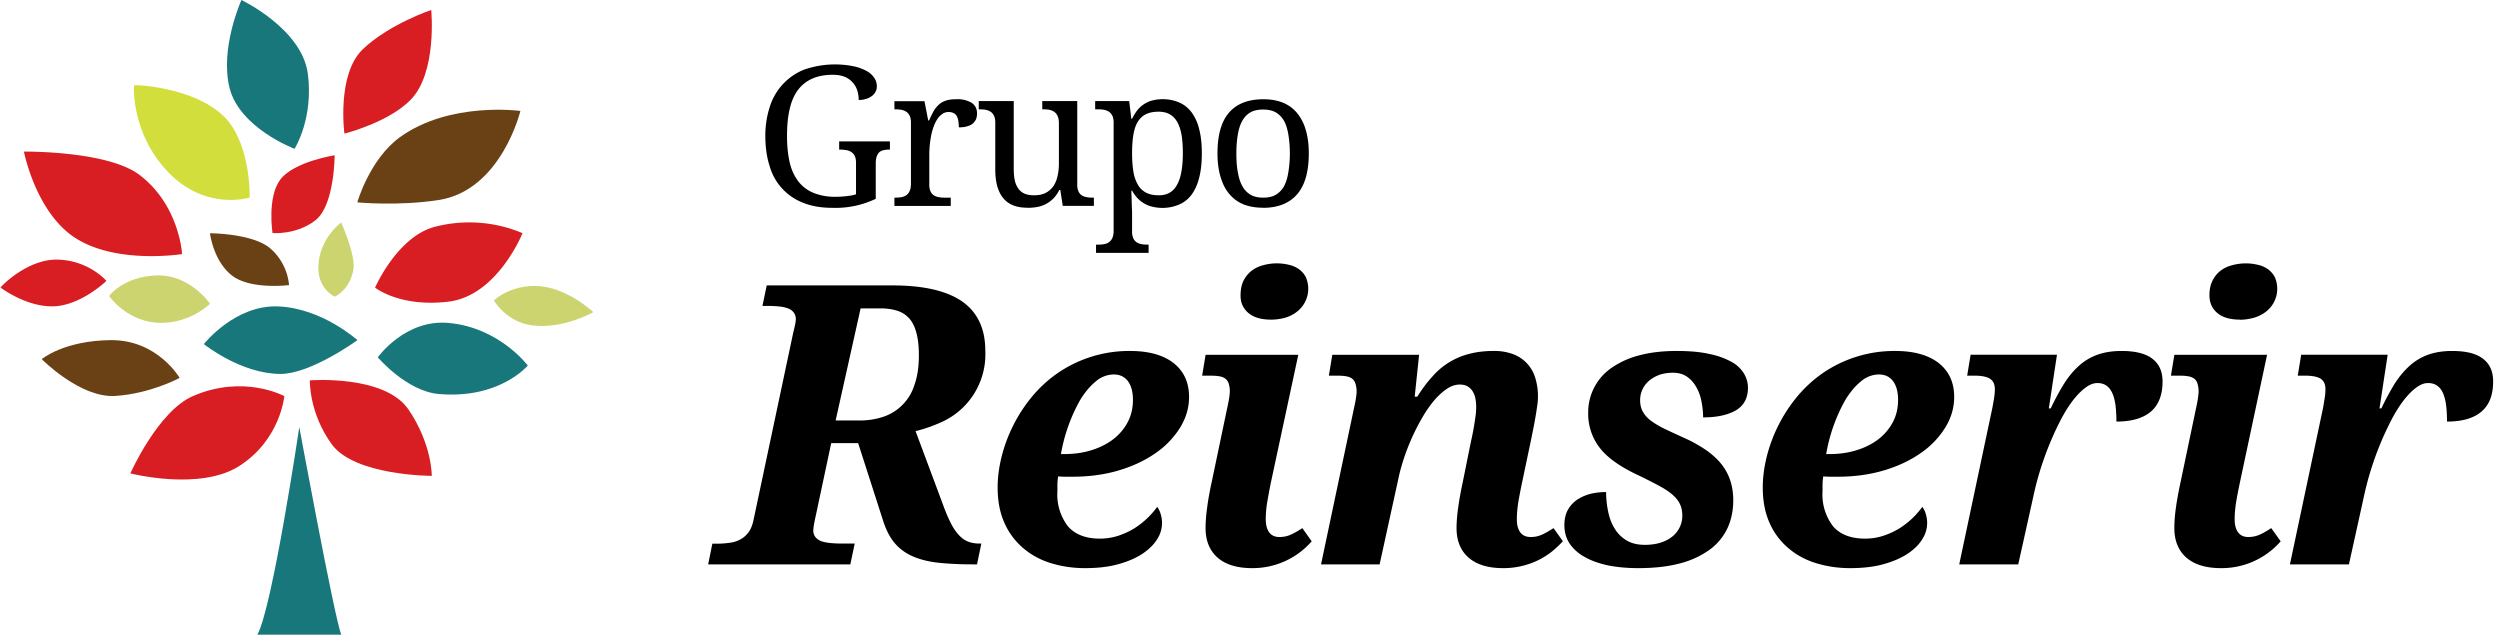 <svg xmlns="http://www.w3.org/2000/svg" width="233" height="60"><g fill="none" fill-rule="nonzero"><path fill="#CCD470" d="M46.03 28s1.36-1.35 3.82-1.35c2.88 0 5.45 2.44 5.45 2.44s-2.74 1.59-5.66 1.24c-2.42-.28-3.61-2.32-3.61-2.32z"/><path fill="#18777A" d="M27.9 39.83s3.25 17.63 3.9 19.32H23.99c1.42-2.6 3.9-19.32 3.9-19.32zM35.21 33.3s2.56-3.59 6.62-3.2c4.74.44 7.36 3.97 7.36 3.97s-2.63 3.15-8.3 2.65c-3-.26-5.68-3.42-5.68-3.42zM19 32.07s2.9-3.7 6.97-3.51c4.07.18 7.34 3.14 7.34 3.14s-4.32 3.15-7.16 3.15c-3.7 0-7.15-2.78-7.15-2.78zM22.5 0s5.64 2.68 6.19 6.87c.55 4.2-1.24 7-1.24 7s-5.08-1.92-6.04-5.62C20.45 4.54 22.5 0 22.5 0z"/><path fill="#D91E23" d="M32.1 12.45s-.74-5.48 1.7-7.85C36.27 2.24 40.19.93 40.19.93s.57 5.76-1.88 8.33c-2.04 2.14-6.2 3.19-6.2 3.19z"/><path fill="#D2DE3C" d="M12.49 7.95c.24-.08 6.82.26 9.15 3.84 1.75 2.7 1.63 6.62 1.63 6.62s-4.08 1.3-7.6-2.37c-3.51-3.67-3.18-8.09-3.18-8.09z"/><path fill="#D91E23" d="M25.4 21.73s-.53-3.37.75-5.03c1.29-1.65 5.04-2.23 5.04-2.23s0 4.65-1.78 6.05c-1.78 1.4-4.01 1.2-4.01 1.2z"/><path fill="#694115" d="M33.3 18.86s1.14-4.02 3.98-6.08c4.65-3.35 11.22-2.44 11.22-2.44s-1.77 7.38-7.6 8.3c-3.8.59-7.6.22-7.6.22z"/><path fill="#D91E23" d="M2.22 14.13S10 14.03 13 16.3c3.74 2.84 3.97 7.38 3.97 7.38s-6.78 1.09-10.56-1.94c-3.21-2.58-4.18-7.61-4.18-7.61zM.05 26.8c.1-.17 2.59-2.73 5.43-2.6 2.84.11 4.44 1.98 4.44 1.98s-2.38 2.3-4.94 2.37C2.43 28.62.05 26.8.05 26.8zM34.96 26.8s2.08-4.78 5.6-5.67a12.8 12.8 0 018.14.6s-2.33 5.81-6.87 6.38c-4.55.56-6.87-1.3-6.87-1.3z"/><path fill="#694115" d="M16.74 35.22s-2.05-3.56-6.42-3.52c-4.37.04-6.43 1.77-6.43 1.77s3.6 3.66 6.88 3.43c3.3-.22 5.97-1.68 5.97-1.68z"/><path fill="#CCD470" d="M19.57 28.3s-1.87-2.75-5-2.63c-3.12.12-4.4 1.92-4.4 1.92s1.74 2.54 4.92 2.5c2.74-.03 4.48-1.78 4.48-1.78z"/><path fill="#694115" d="M26.94 26.57s-3.6.46-5.33-.9c-1.74-1.37-2.04-3.93-2.04-3.93s4.09 0 5.7 1.48a5.18 5.18 0 011.67 3.35z"/><path fill="#CCD470" d="M31.2 27.65s-1.58-.68-1.53-2.8c.07-2.63 2.13-4.12 2.13-4.12s1.36 3.03 1.14 4.37c-.33 1.97-1.75 2.55-1.75 2.55z"/><path fill="#D91E23" d="M26.5 36.92s-.35 4.03-4.18 6.5c-3.68 2.37-10.17.7-10.17.7s2.56-5.78 5.82-7.2c4.76-2.07 8.53 0 8.53 0zM28.88 35.45s6.94-.55 9.18 2.7c2.23 3.27 2.18 6.2 2.18 6.2s-7.17 0-9.31-2.93c-2.15-2.94-2.05-5.97-2.05-5.97z"/><g fill="#000"><path d="M79.25 52.6l.41-1.94h-1.2c-.39 0-.74-.02-1.07-.05-.32-.03-.6-.09-.84-.17a1.26 1.26 0 01-.55-.38.97.97 0 01-.2-.63c0-.1.02-.25.05-.47.04-.22.1-.55.2-.99l1.42-6.67h2.51l2.3 7.15c.27.87.62 1.57 1.06 2.11.44.54 1 .96 1.66 1.26.66.3 1.46.51 2.39.62.93.1 2.03.16 3.3.16h.37l.4-1.94h-.15c-.41 0-.78-.06-1.1-.19-.3-.12-.6-.33-.86-.62a5 5 0 01-.76-1.15c-.24-.47-.48-1.05-.73-1.74l-2.53-6.78c.75-.18 1.51-.44 2.28-.78a6.92 6.92 0 004.22-6.72c0-2.04-.72-3.57-2.15-4.58-1.44-1-3.61-1.5-6.52-1.5h-11.7l-.4 1.91h.47c.38 0 .73.02 1.06.05.33.03.6.09.84.18.23.08.4.21.54.38a1 1 0 01.2.64c0 .2-.08.61-.24 1.24L70.22 48.5c-.1.47-.26.85-.48 1.14-.22.28-.47.5-.77.65-.3.16-.63.26-.99.3-.36.05-.73.08-1.1.08h-.49L66 52.6h13.25zm.9-13.41h-2.27l2.33-10.45h1.85c.6 0 1.13.08 1.59.23.45.14.82.4 1.12.74.3.35.51.8.65 1.36.15.56.22 1.25.22 2.07 0 1.09-.15 2.02-.43 2.78a4.53 4.53 0 01-2.9 2.93c-.68.22-1.4.34-2.17.34zm20.96 13.76c1.24 0 2.32-.13 3.23-.4.9-.26 1.65-.6 2.24-1.01.58-.41 1.02-.86 1.3-1.34a2.76 2.76 0 00.3-2.27 2 2 0 00-.33-.69 7.72 7.72 0 01-2.16 2.02c-.46.28-.95.5-1.49.68-.53.17-1.1.26-1.69.26-1.32 0-2.32-.39-2.98-1.15a4.86 4.86 0 01-.98-3.27v-.66c.01-.25.03-.49.07-.72.22.02.45.03.7.03h.65c1.57 0 3.01-.2 4.34-.6 1.33-.4 2.47-.95 3.43-1.63a8 8 0 002.26-2.37c.55-.9.82-1.85.82-2.83 0-1.35-.48-2.4-1.44-3.16-.96-.75-2.31-1.13-4.06-1.13a11.78 11.78 0 00-6.77 2.08 12 12 0 00-2.41 2.23 14.25 14.25 0 00-2.8 5.58c-.24.98-.36 1.93-.36 2.83 0 1.27.21 2.37.64 3.32a6.53 6.53 0 001.75 2.34c.74.63 1.6 1.1 2.59 1.4.98.3 2.03.46 3.15.46zm-1.9-10.63h-.33a15.68 15.68 0 011.78-5.02c.43-.71.91-1.29 1.44-1.73a2.6 2.6 0 011.7-.67c.56 0 1 .2 1.32.62.31.42.47 1 .47 1.74 0 .78-.16 1.47-.49 2.09a4.88 4.88 0 01-1.35 1.59c-.58.44-1.25.78-2.03 1.02-.77.24-1.61.36-2.52.36zm19.25-12.53c.44 0 .87-.06 1.29-.17.41-.12.78-.3 1.1-.55a2.7 2.7 0 00.84-3.27c-.16-.29-.37-.53-.64-.72a2.62 2.62 0 00-.92-.4 4.8 4.8 0 00-2.41.04 3 3 0 00-1.09.53c-.3.24-.55.55-.74.92-.18.38-.27.83-.27 1.36 0 .38.07.72.22 1 .15.29.35.52.6.71.26.2.56.33.9.42.35.09.72.13 1.12.13zm-1.77 23.16a7.3 7.3 0 005.56-2.5l-.87-1.23c-.41.27-.78.48-1.1.62-.32.14-.67.21-1.05.21-.4 0-.72-.14-.93-.42-.22-.29-.33-.7-.33-1.23 0-.51.04-1.05.14-1.63.1-.57.21-1.2.35-1.86L121 33.07h-8.64l-.32 1.94h.65c.35 0 .64.01.88.05.25.03.45.1.6.21.15.1.27.26.34.46a2.46 2.46 0 01.09 1.04 8.22 8.22 0 01-.14.85 9.8 9.8 0 01-.1.48l-1.42 6.78c-.2.92-.35 1.75-.44 2.47-.1.72-.14 1.35-.14 1.87 0 1.17.37 2.09 1.12 2.75.74.65 1.82.98 3.22.98zm23.4 0a7.4 7.4 0 003.35-.78c.46-.24.87-.5 1.24-.8.37-.31.7-.62.98-.93l-.87-1.22c-.42.27-.78.48-1.1.62a2.5 2.5 0 01-1.04.21c-.41 0-.73-.14-.95-.42-.22-.29-.33-.7-.33-1.23 0-.51.05-1.05.14-1.63.1-.57.22-1.2.36-1.86l.82-3.9.2-1a33.96 33.96 0 00.37-2.13 5.83 5.83 0 00-.15-2.58 3.38 3.38 0 00-1.98-2.25 4.96 4.96 0 00-1.95-.34c-.8 0-1.54.09-2.21.26a6.72 6.72 0 00-3.45 2.1c-.5.54-.97 1.17-1.43 1.9h-.24l.41-3.9h-8.09l-.32 1.94h.66c.34 0 .64.01.88.05.24.03.44.1.6.21.15.1.26.26.33.46a2.46 2.46 0 01.1 1.04 8.22 8.22 0 01-.14.85 9.8 9.8 0 01-.1.48l-3.06 14.5h5.46l1.85-8.45a20.2 20.2 0 012.12-5.22c.34-.59.7-1.11 1.08-1.57.38-.45.78-.82 1.19-1.1.4-.28.82-.42 1.23-.42.32 0 .58.07.78.2.2.13.35.3.46.5.11.2.19.42.23.67.04.25.06.49.06.71 0 .3-.02.63-.08 1a24.52 24.52 0 01-.4 2.2l-.18.88-.58 2.88c-.4 1.85-.59 3.3-.59 4.34 0 1.17.37 2.09 1.12 2.75.75.65 1.82.98 3.22.98zm12.59 0c1.46 0 2.74-.14 3.84-.43a8.2 8.2 0 002.78-1.26 5.25 5.25 0 001.68-1.99c.37-.78.56-1.67.56-2.65 0-.68-.1-1.29-.28-1.84a4.95 4.95 0 00-.83-1.53c-.38-.47-.85-.9-1.42-1.3a12.8 12.8 0 00-2.03-1.13c-.7-.32-1.32-.6-1.85-.86a7.54 7.54 0 01-1.29-.77 2.7 2.7 0 01-.74-.84c-.16-.3-.24-.65-.24-1.05a2.35 2.35 0 01.82-1.8c.27-.24.6-.42.96-.56.38-.13.8-.2 1.28-.2.52 0 .96.12 1.31.37.36.25.65.58.87.98.23.4.39.85.48 1.34.1.5.15.98.15 1.47 1.29 0 2.3-.22 3.06-.66.74-.44 1.12-1.14 1.12-2.11 0-.44-.12-.87-.35-1.28a3.03 3.03 0 00-1.14-1.1 7.08 7.08 0 00-2.06-.75c-.85-.2-1.88-.29-3.1-.29-1.29 0-2.43.13-3.45.4a7.93 7.93 0 00-2.59 1.16 5.02 5.02 0 00-2.2 4.22 5.16 5.16 0 001.26 3.47c.4.46.9.88 1.47 1.26s1.22.74 1.93 1.07c.71.34 1.32.65 1.84.93.52.27.94.54 1.28.82.34.28.59.58.75.9.16.32.24.69.24 1.1a2.46 2.46 0 01-1 2.02c-.3.23-.67.41-1.1.54-.43.12-.89.18-1.39.18-.66 0-1.22-.13-1.68-.4a3.2 3.2 0 01-1.11-1.08c-.29-.46-.5-.98-.62-1.58-.13-.59-.2-1.21-.2-1.86-.49 0-.96.05-1.43.16-.47.12-.88.3-1.25.54-.36.24-.65.56-.88.95-.22.4-.33.87-.33 1.44 0 .63.16 1.2.48 1.7a4 4 0 001.4 1.25c.6.35 1.31.6 2.16.79.85.17 1.8.26 2.84.26zm19.74 0c1.24 0 2.32-.13 3.23-.4.9-.26 1.65-.6 2.24-1.01.59-.41 1.02-.86 1.3-1.34a2.76 2.76 0 00.3-2.27 2 2 0 00-.33-.69 7.72 7.72 0 01-2.16 2.02c-.46.28-.95.5-1.49.68-.53.17-1.1.26-1.69.26-1.32 0-2.32-.39-2.98-1.15a4.86 4.86 0 01-.98-3.27v-.66c.01-.25.03-.49.07-.72.22.02.46.03.7.03h.65c1.57 0 3.01-.2 4.34-.6 1.33-.4 2.47-.95 3.43-1.63a8 8 0 002.26-2.37c.55-.9.82-1.85.82-2.83 0-1.35-.48-2.4-1.44-3.16-.96-.75-2.31-1.13-4.06-1.13a11.78 11.78 0 00-6.77 2.08 12 12 0 00-2.41 2.23 14.25 14.25 0 00-2.8 5.58c-.24.98-.36 1.93-.36 2.83 0 1.27.21 2.37.64 3.32a6.53 6.53 0 001.75 2.34c.74.63 1.6 1.1 2.59 1.4.98.3 2.03.46 3.15.46zm-1.9-10.63h-.32a15.68 15.68 0 011.77-5.02c.43-.71.91-1.29 1.44-1.73a2.6 2.6 0 011.7-.67c.56 0 1 .2 1.32.62.31.42.47 1 .47 1.74 0 .78-.16 1.47-.49 2.09a4.88 4.88 0 01-1.35 1.59c-.57.44-1.25.78-2.03 1.02-.77.24-1.61.36-2.51.36zM188.1 52.6l1.4-6.3a28.64 28.64 0 012.63-7.3c.36-.67.73-1.25 1.11-1.74.38-.48.76-.86 1.14-1.14.38-.28.74-.42 1.09-.42.34 0 .63.08.86.25.23.16.41.4.55.72.14.31.23.7.29 1.14.05.44.08.94.08 1.48 1.4 0 2.46-.3 3.2-.92.73-.62 1.1-1.56 1.1-2.81 0-.93-.31-1.63-.94-2.12-.63-.49-1.6-.73-2.88-.73-.86 0-1.6.12-2.25.35a5.2 5.2 0 00-1.71 1.02c-.5.45-.97 1-1.39 1.67-.42.67-.84 1.44-1.25 2.31h-.18l.76-5h-8.05l-.32 1.95h.65c.7 0 1.18.1 1.48.29.3.2.45.52.45.97 0 .26-.03.56-.08.89l-.14.8-3.1 14.64h5.5zm20.67-22.8c.44 0 .86-.07 1.28-.18.41-.12.78-.3 1.11-.55a2.7 2.7 0 00.84-3.27c-.16-.29-.38-.53-.64-.72a2.62 2.62 0 00-.93-.4 4.8 4.8 0 00-2.4.04 3 3 0 00-1.1.53c-.3.24-.55.55-.73.92-.19.38-.28.83-.28 1.36 0 .38.08.72.22 1 .15.29.35.52.6.71.26.2.56.33.9.42.35.09.72.13 1.13.13zm-1.78 23.15a7.3 7.3 0 005.57-2.5l-.88-1.23c-.41.27-.78.48-1.1.62-.32.14-.67.21-1.05.21-.4 0-.71-.14-.93-.42-.22-.29-.33-.7-.33-1.23 0-.51.05-1.05.14-1.63.1-.57.22-1.2.36-1.86l2.52-11.84h-8.64l-.32 1.94h.66c.34 0 .63.01.88.05.24.03.44.1.6.21.15.1.26.26.33.46a2.46 2.46 0 01.09 1.04 8.21 8.21 0 01-.13.85 9.8 9.8 0 01-.1.48l-1.42 6.78c-.2.92-.35 1.75-.45 2.47-.1.72-.14 1.35-.14 1.87 0 1.17.37 2.09 1.12 2.75.75.65 1.82.98 3.22.98zm11.93-.35l1.39-6.3a28.64 28.64 0 012.64-7.3c.36-.67.73-1.25 1.11-1.74.38-.48.76-.86 1.14-1.14.38-.28.74-.42 1.08-.42.35 0 .64.08.87.25.23.16.41.4.55.72.13.31.23.7.28 1.14.06.44.08.94.08 1.48 1.4 0 2.47-.3 3.2-.92.74-.62 1.1-1.56 1.1-2.81 0-.93-.3-1.63-.94-2.12-.62-.49-1.58-.73-2.88-.73-.85 0-1.6.12-2.24.35a5.2 5.2 0 00-1.71 1.02c-.5.45-.97 1-1.4 1.67-.41.67-.83 1.44-1.25 2.31h-.17l.76-5h-8.06l-.32 1.95h.66c.69 0 1.18.1 1.48.29.3.2.44.52.44.97 0 .26-.02.56-.08.89l-.13.8-3.1 14.64h5.5zM77.59 19.37a8.7 8.7 0 004.03-.84v-3.27c0-.29.03-.52.1-.7.06-.17.15-.3.26-.4.11-.08.25-.14.4-.17.16-.03.32-.05.49-.05h.07v-.76h-4.73v.76h.07c.2 0 .4.02.57.05.19.03.34.08.48.17a.9.9 0 01.33.37c.08.17.12.38.12.65v2.93c-.26.08-.55.14-.88.17-.33.04-.67.06-1.02.06a5.3 5.3 0 01-2.1-.38 3.43 3.43 0 01-1.41-1.1 4.61 4.61 0 01-.78-1.77c-.16-.7-.24-1.51-.24-2.42 0-.91.07-1.72.23-2.43.15-.71.4-1.3.74-1.79.35-.48.8-.85 1.33-1.1.55-.25 1.2-.38 1.97-.38.45 0 .82.07 1.13.2a2.05 2.05 0 011.16 1.3c.08.28.12.56.12.85.24 0 .46-.03.67-.1.2-.05.38-.14.53-.25.15-.1.27-.24.36-.4.09-.15.13-.33.13-.52 0-.3-.08-.56-.25-.81a2.08 2.08 0 00-.75-.65 4.52 4.52 0 00-1.25-.43 8.8 8.8 0 00-4.53.33 5.48 5.48 0 00-3.2 3.48 8.6 8.6 0 00-.41 2.7c0 1 .12 1.92.38 2.74a5.17 5.17 0 003.12 3.48c.78.32 1.7.48 2.76.48zm11.02-.18v-.77h-.5c-.2 0-.4 0-.58-.04a1.26 1.26 0 01-.47-.16.86.86 0 01-.33-.37 1.47 1.47 0 01-.12-.64v-2.87a9.4 9.4 0 01.16-1.63c.05-.29.13-.57.22-.84.1-.27.2-.51.34-.72.13-.22.29-.38.47-.51.17-.13.37-.2.6-.2.36 0 .6.12.75.34.14.22.21.59.21 1.09.3 0 .57-.03.78-.1.22-.06.4-.14.53-.26s.23-.25.3-.41c.06-.16.09-.34.09-.53 0-.42-.16-.75-.49-.98a2.56 2.56 0 00-1.48-.34c-.4 0-.73.05-1 .15-.27.1-.5.25-.67.43-.18.18-.34.39-.46.63-.13.24-.25.5-.37.77h-.08l-.35-1.8h-2.8v.76h.05c.2 0 .4.01.57.04.19.03.34.1.48.18.14.09.24.22.32.38.08.16.12.38.12.64v5.69c0 .28-.04.51-.12.68a.96.96 0 01-.32.4c-.13.09-.29.15-.47.18a3.6 3.6 0 01-.58.04h-.05v.77h5.25zm7.16.18c.3 0 .58-.03.85-.07a2.8 2.8 0 002.1-1.59h.1l.23 1.48h2.9v-.77h-.06c-.2 0-.4 0-.57-.04a1.26 1.26 0 01-.48-.16.86.86 0 01-.32-.37 1.47 1.47 0 01-.12-.64V9.42h-3.26v.77h.05c.21 0 .4.01.59.04.18.03.33.1.47.19.13.09.24.22.32.4.08.17.12.4.12.69v3.75c0 .44-.05.84-.14 1.2-.08.36-.22.67-.4.93-.2.26-.43.46-.72.6-.29.14-.63.21-1.04.21-.36 0-.67-.05-.92-.16a1.37 1.37 0 01-.58-.49 2.12 2.12 0 01-.32-.78c-.06-.3-.09-.66-.09-1.06V9.42h-3.26v.77h.05c.2 0 .4.01.57.04.19.03.34.1.48.18.14.09.24.22.32.38.08.16.12.38.12.64v4.37c0 .62.07 1.16.2 1.61.14.45.33.82.59 1.11.25.3.57.5.94.64s.8.2 1.28.2zm11.28 4.2v-.77H107c-.2 0-.4-.01-.57-.04a1.21 1.21 0 01-.48-.17.9.9 0 01-.32-.37 1.47 1.47 0 01-.12-.65v-1.8a8.29 8.29 0 00-.02-.43 101.48 101.48 0 01-.02-.7l-.03-.87h.07c.13.23.28.45.46.65a2.78 2.78 0 001.37.83 4 4 0 002.54-.18c.47-.2.85-.5 1.17-.92.31-.42.55-.94.71-1.58.17-.64.25-1.4.25-2.28 0-.87-.08-1.63-.25-2.26a4.34 4.34 0 00-.71-1.57c-.32-.41-.7-.72-1.17-.92a4 4 0 00-2.55-.16 2.68 2.68 0 00-1.36.93 4.5 4.5 0 00-.46.76h-.07l-.2-1.65h-3.17v.77h.23c.2 0 .39.01.57.04.18.03.34.1.48.18.13.09.24.22.32.38.08.16.12.38.12.64v10.05c0 .29-.04.52-.12.7a.95.95 0 01-.32.4c-.13.09-.29.15-.47.18a3.6 3.6 0 01-.58.04h-.15v.77h4.9zm.95-5.37c-.48 0-.88-.08-1.2-.25a1.92 1.92 0 01-.76-.75 3.6 3.6 0 01-.41-1.23c-.08-.49-.12-1.05-.12-1.68 0-.66.04-1.23.12-1.72.08-.48.21-.89.4-1.2.2-.33.45-.57.76-.72.32-.16.72-.24 1.19-.24.4 0 .75.08 1.04.24.28.16.52.4.7.72.18.32.31.72.4 1.2.08.49.12 1.05.12 1.7 0 .64-.04 1.2-.13 1.7-.08.48-.21.9-.4 1.23-.17.33-.4.58-.69.75-.28.17-.62.25-1.02.25zm9.7 1.17c1.4 0 2.46-.42 3.19-1.26.72-.83 1.09-2.1 1.09-3.82 0-.85-.1-1.6-.3-2.23a4.24 4.24 0 00-.83-1.57c-.36-.42-.8-.73-1.33-.94-.52-.2-1.11-.3-1.77-.3-1.4 0-2.48.41-3.2 1.24-.72.83-1.08 2.1-1.08 3.8 0 .85.1 1.6.3 2.24.19.63.46 1.16.83 1.58.36.42.8.74 1.33.95.52.2 1.11.3 1.77.3zm.03-.95c-.45 0-.84-.08-1.16-.26a2.04 2.04 0 01-.77-.79c-.2-.35-.34-.78-.43-1.3-.1-.5-.14-1.1-.14-1.78 0-.68.05-1.27.14-1.78.09-.51.23-.94.43-1.28.2-.34.45-.6.76-.77.31-.17.7-.25 1.16-.25.45 0 .84.08 1.16.25.31.18.57.43.77.77.2.34.33.77.42 1.28a10.98 10.98 0 010 3.57c-.08.51-.22.94-.41 1.3-.2.34-.46.6-.77.78-.31.18-.7.26-1.16.26z"/></g></g></svg>